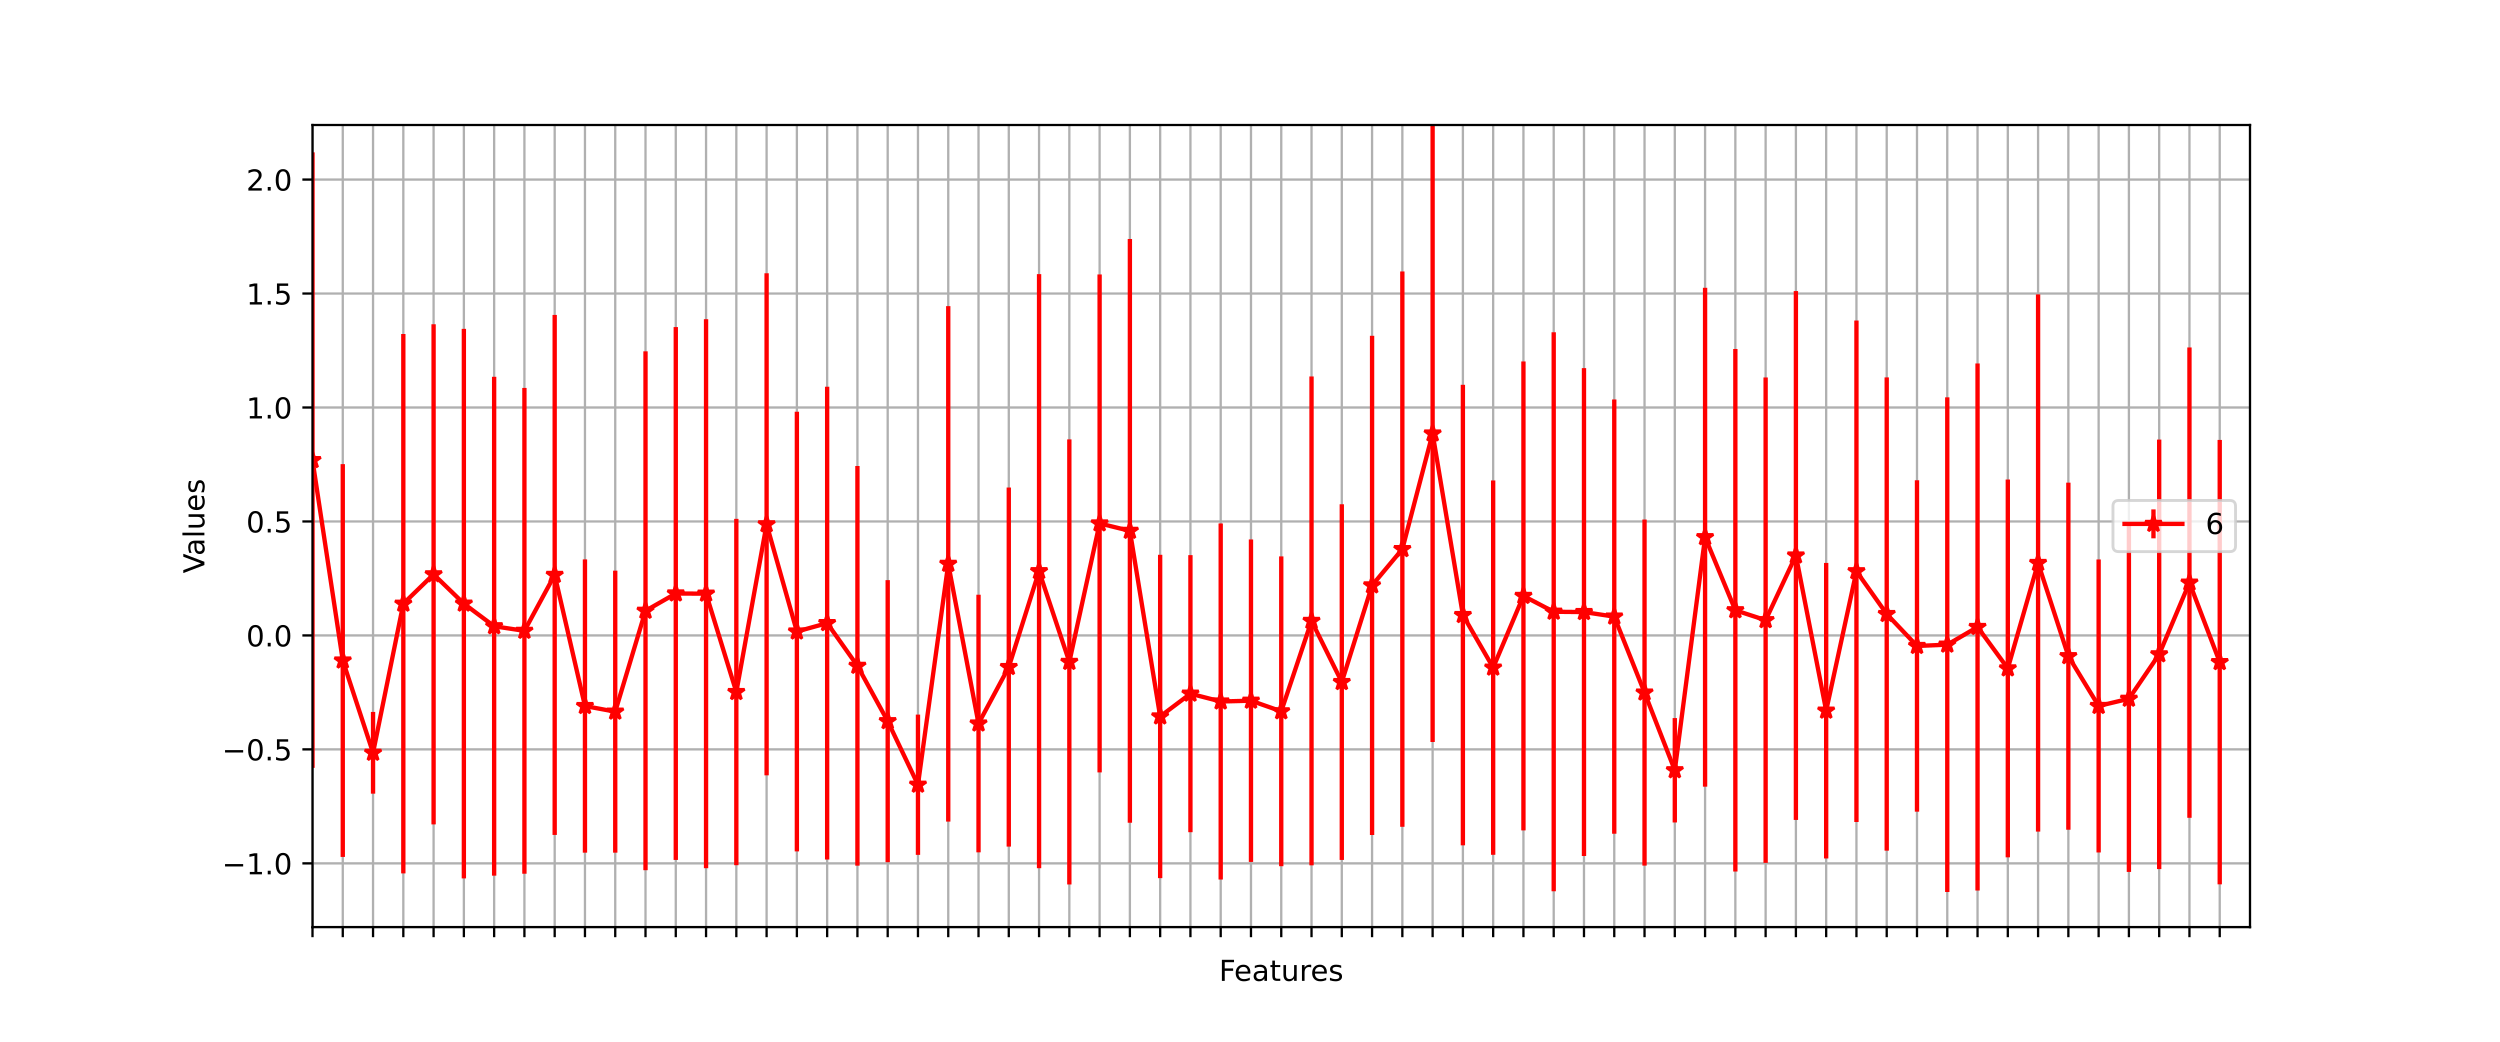 <?xml version="1.0" encoding="utf-8" standalone="no"?>
<!DOCTYPE svg PUBLIC "-//W3C//DTD SVG 1.1//EN"
  "http://www.w3.org/Graphics/SVG/1.1/DTD/svg11.dtd">
<!-- Created with matplotlib (https://matplotlib.org/) -->
<svg height="360pt" version="1.1" viewBox="0 0 864 360" width="864pt" xmlns="http://www.w3.org/2000/svg" xmlns:xlink="http://www.w3.org/1999/xlink">
 <defs>
  <style type="text/css">*{stroke-linecap:butt;stroke-linejoin:round;}</style>
 </defs>
 <g id="figure_1">
  <g id="patch_1">
   <path d="M 0 360 
L 864 360 
L 864 0 
L 0 0 
z
" style="fill:#ffffff;"/>
  </g>
  <g id="axes_1">
   <g id="patch_2">
    <path d="M 108 320.4 
L 777.6 320.4 
L 777.6 43.2 
L 108 43.2 
z
" style="fill:#ffffff;"/>
   </g>
   <g id="matplotlib.axis_1">
    <g id="xtick_1">
     <g id="line2d_1">
      <path clip-path="url(#pa0f3365598)" d="M 108 320.4 
L 108 43.2 
" style="fill:none;stroke:#b0b0b0;stroke-linecap:square;stroke-width:0.8;"/>
     </g>
     <g id="line2d_2">
      <defs>
       <path d="M 0 0 
L 0 3.5 
" id="m36167644b0" style="stroke:#000000;stroke-width:0.8;"/>
      </defs>
      <g>
       <use style="stroke:#000000;stroke-width:0.8;" x="108" xlink:href="#m36167644b0" y="320.4"/>
      </g>
     </g>
    </g>
    <g id="xtick_2">
     <g id="line2d_3">
      <path clip-path="url(#pa0f3365598)" d="M 118.463 320.4 
L 118.463 43.2 
" style="fill:none;stroke:#b0b0b0;stroke-linecap:square;stroke-width:0.8;"/>
     </g>
     <g id="line2d_4">
      <g>
       <use style="stroke:#000000;stroke-width:0.8;" x="118.463" xlink:href="#m36167644b0" y="320.4"/>
      </g>
     </g>
    </g>
    <g id="xtick_3">
     <g id="line2d_5">
      <path clip-path="url(#pa0f3365598)" d="M 128.925 320.4 
L 128.925 43.2 
" style="fill:none;stroke:#b0b0b0;stroke-linecap:square;stroke-width:0.8;"/>
     </g>
     <g id="line2d_6">
      <g>
       <use style="stroke:#000000;stroke-width:0.8;" x="128.925" xlink:href="#m36167644b0" y="320.4"/>
      </g>
     </g>
    </g>
    <g id="xtick_4">
     <g id="line2d_7">
      <path clip-path="url(#pa0f3365598)" d="M 139.387 320.4 
L 139.387 43.2 
" style="fill:none;stroke:#b0b0b0;stroke-linecap:square;stroke-width:0.8;"/>
     </g>
     <g id="line2d_8">
      <g>
       <use style="stroke:#000000;stroke-width:0.8;" x="139.387" xlink:href="#m36167644b0" y="320.4"/>
      </g>
     </g>
    </g>
    <g id="xtick_5">
     <g id="line2d_9">
      <path clip-path="url(#pa0f3365598)" d="M 149.85 320.4 
L 149.85 43.2 
" style="fill:none;stroke:#b0b0b0;stroke-linecap:square;stroke-width:0.8;"/>
     </g>
     <g id="line2d_10">
      <g>
       <use style="stroke:#000000;stroke-width:0.8;" x="149.85" xlink:href="#m36167644b0" y="320.4"/>
      </g>
     </g>
    </g>
    <g id="xtick_6">
     <g id="line2d_11">
      <path clip-path="url(#pa0f3365598)" d="M 160.312 320.4 
L 160.312 43.2 
" style="fill:none;stroke:#b0b0b0;stroke-linecap:square;stroke-width:0.8;"/>
     </g>
     <g id="line2d_12">
      <g>
       <use style="stroke:#000000;stroke-width:0.8;" x="160.312" xlink:href="#m36167644b0" y="320.4"/>
      </g>
     </g>
    </g>
    <g id="xtick_7">
     <g id="line2d_13">
      <path clip-path="url(#pa0f3365598)" d="M 170.775 320.4 
L 170.775 43.2 
" style="fill:none;stroke:#b0b0b0;stroke-linecap:square;stroke-width:0.8;"/>
     </g>
     <g id="line2d_14">
      <g>
       <use style="stroke:#000000;stroke-width:0.8;" x="170.775" xlink:href="#m36167644b0" y="320.4"/>
      </g>
     </g>
    </g>
    <g id="xtick_8">
     <g id="line2d_15">
      <path clip-path="url(#pa0f3365598)" d="M 181.238 320.4 
L 181.238 43.2 
" style="fill:none;stroke:#b0b0b0;stroke-linecap:square;stroke-width:0.8;"/>
     </g>
     <g id="line2d_16">
      <g>
       <use style="stroke:#000000;stroke-width:0.8;" x="181.238" xlink:href="#m36167644b0" y="320.4"/>
      </g>
     </g>
    </g>
    <g id="xtick_9">
     <g id="line2d_17">
      <path clip-path="url(#pa0f3365598)" d="M 191.7 320.4 
L 191.7 43.2 
" style="fill:none;stroke:#b0b0b0;stroke-linecap:square;stroke-width:0.8;"/>
     </g>
     <g id="line2d_18">
      <g>
       <use style="stroke:#000000;stroke-width:0.8;" x="191.7" xlink:href="#m36167644b0" y="320.4"/>
      </g>
     </g>
    </g>
    <g id="xtick_10">
     <g id="line2d_19">
      <path clip-path="url(#pa0f3365598)" d="M 202.162 320.4 
L 202.162 43.2 
" style="fill:none;stroke:#b0b0b0;stroke-linecap:square;stroke-width:0.8;"/>
     </g>
     <g id="line2d_20">
      <g>
       <use style="stroke:#000000;stroke-width:0.8;" x="202.162" xlink:href="#m36167644b0" y="320.4"/>
      </g>
     </g>
    </g>
    <g id="xtick_11">
     <g id="line2d_21">
      <path clip-path="url(#pa0f3365598)" d="M 212.625 320.4 
L 212.625 43.2 
" style="fill:none;stroke:#b0b0b0;stroke-linecap:square;stroke-width:0.8;"/>
     </g>
     <g id="line2d_22">
      <g>
       <use style="stroke:#000000;stroke-width:0.8;" x="212.625" xlink:href="#m36167644b0" y="320.4"/>
      </g>
     </g>
    </g>
    <g id="xtick_12">
     <g id="line2d_23">
      <path clip-path="url(#pa0f3365598)" d="M 223.088 320.4 
L 223.088 43.2 
" style="fill:none;stroke:#b0b0b0;stroke-linecap:square;stroke-width:0.8;"/>
     </g>
     <g id="line2d_24">
      <g>
       <use style="stroke:#000000;stroke-width:0.8;" x="223.088" xlink:href="#m36167644b0" y="320.4"/>
      </g>
     </g>
    </g>
    <g id="xtick_13">
     <g id="line2d_25">
      <path clip-path="url(#pa0f3365598)" d="M 233.55 320.4 
L 233.55 43.2 
" style="fill:none;stroke:#b0b0b0;stroke-linecap:square;stroke-width:0.8;"/>
     </g>
     <g id="line2d_26">
      <g>
       <use style="stroke:#000000;stroke-width:0.8;" x="233.55" xlink:href="#m36167644b0" y="320.4"/>
      </g>
     </g>
    </g>
    <g id="xtick_14">
     <g id="line2d_27">
      <path clip-path="url(#pa0f3365598)" d="M 244.012 320.4 
L 244.012 43.2 
" style="fill:none;stroke:#b0b0b0;stroke-linecap:square;stroke-width:0.8;"/>
     </g>
     <g id="line2d_28">
      <g>
       <use style="stroke:#000000;stroke-width:0.8;" x="244.012" xlink:href="#m36167644b0" y="320.4"/>
      </g>
     </g>
    </g>
    <g id="xtick_15">
     <g id="line2d_29">
      <path clip-path="url(#pa0f3365598)" d="M 254.475 320.4 
L 254.475 43.2 
" style="fill:none;stroke:#b0b0b0;stroke-linecap:square;stroke-width:0.8;"/>
     </g>
     <g id="line2d_30">
      <g>
       <use style="stroke:#000000;stroke-width:0.8;" x="254.475" xlink:href="#m36167644b0" y="320.4"/>
      </g>
     </g>
    </g>
    <g id="xtick_16">
     <g id="line2d_31">
      <path clip-path="url(#pa0f3365598)" d="M 264.938 320.4 
L 264.938 43.2 
" style="fill:none;stroke:#b0b0b0;stroke-linecap:square;stroke-width:0.8;"/>
     </g>
     <g id="line2d_32">
      <g>
       <use style="stroke:#000000;stroke-width:0.8;" x="264.938" xlink:href="#m36167644b0" y="320.4"/>
      </g>
     </g>
    </g>
    <g id="xtick_17">
     <g id="line2d_33">
      <path clip-path="url(#pa0f3365598)" d="M 275.4 320.4 
L 275.4 43.2 
" style="fill:none;stroke:#b0b0b0;stroke-linecap:square;stroke-width:0.8;"/>
     </g>
     <g id="line2d_34">
      <g>
       <use style="stroke:#000000;stroke-width:0.8;" x="275.4" xlink:href="#m36167644b0" y="320.4"/>
      </g>
     </g>
    </g>
    <g id="xtick_18">
     <g id="line2d_35">
      <path clip-path="url(#pa0f3365598)" d="M 285.863 320.4 
L 285.863 43.2 
" style="fill:none;stroke:#b0b0b0;stroke-linecap:square;stroke-width:0.8;"/>
     </g>
     <g id="line2d_36">
      <g>
       <use style="stroke:#000000;stroke-width:0.8;" x="285.863" xlink:href="#m36167644b0" y="320.4"/>
      </g>
     </g>
    </g>
    <g id="xtick_19">
     <g id="line2d_37">
      <path clip-path="url(#pa0f3365598)" d="M 296.325 320.4 
L 296.325 43.2 
" style="fill:none;stroke:#b0b0b0;stroke-linecap:square;stroke-width:0.8;"/>
     </g>
     <g id="line2d_38">
      <g>
       <use style="stroke:#000000;stroke-width:0.8;" x="296.325" xlink:href="#m36167644b0" y="320.4"/>
      </g>
     </g>
    </g>
    <g id="xtick_20">
     <g id="line2d_39">
      <path clip-path="url(#pa0f3365598)" d="M 306.788 320.4 
L 306.788 43.2 
" style="fill:none;stroke:#b0b0b0;stroke-linecap:square;stroke-width:0.8;"/>
     </g>
     <g id="line2d_40">
      <g>
       <use style="stroke:#000000;stroke-width:0.8;" x="306.788" xlink:href="#m36167644b0" y="320.4"/>
      </g>
     </g>
    </g>
    <g id="xtick_21">
     <g id="line2d_41">
      <path clip-path="url(#pa0f3365598)" d="M 317.25 320.4 
L 317.25 43.2 
" style="fill:none;stroke:#b0b0b0;stroke-linecap:square;stroke-width:0.8;"/>
     </g>
     <g id="line2d_42">
      <g>
       <use style="stroke:#000000;stroke-width:0.8;" x="317.25" xlink:href="#m36167644b0" y="320.4"/>
      </g>
     </g>
    </g>
    <g id="xtick_22">
     <g id="line2d_43">
      <path clip-path="url(#pa0f3365598)" d="M 327.712 320.4 
L 327.712 43.2 
" style="fill:none;stroke:#b0b0b0;stroke-linecap:square;stroke-width:0.8;"/>
     </g>
     <g id="line2d_44">
      <g>
       <use style="stroke:#000000;stroke-width:0.8;" x="327.712" xlink:href="#m36167644b0" y="320.4"/>
      </g>
     </g>
    </g>
    <g id="xtick_23">
     <g id="line2d_45">
      <path clip-path="url(#pa0f3365598)" d="M 338.175 320.4 
L 338.175 43.2 
" style="fill:none;stroke:#b0b0b0;stroke-linecap:square;stroke-width:0.8;"/>
     </g>
     <g id="line2d_46">
      <g>
       <use style="stroke:#000000;stroke-width:0.8;" x="338.175" xlink:href="#m36167644b0" y="320.4"/>
      </g>
     </g>
    </g>
    <g id="xtick_24">
     <g id="line2d_47">
      <path clip-path="url(#pa0f3365598)" d="M 348.637 320.4 
L 348.637 43.2 
" style="fill:none;stroke:#b0b0b0;stroke-linecap:square;stroke-width:0.8;"/>
     </g>
     <g id="line2d_48">
      <g>
       <use style="stroke:#000000;stroke-width:0.8;" x="348.637" xlink:href="#m36167644b0" y="320.4"/>
      </g>
     </g>
    </g>
    <g id="xtick_25">
     <g id="line2d_49">
      <path clip-path="url(#pa0f3365598)" d="M 359.1 320.4 
L 359.1 43.2 
" style="fill:none;stroke:#b0b0b0;stroke-linecap:square;stroke-width:0.8;"/>
     </g>
     <g id="line2d_50">
      <g>
       <use style="stroke:#000000;stroke-width:0.8;" x="359.1" xlink:href="#m36167644b0" y="320.4"/>
      </g>
     </g>
    </g>
    <g id="xtick_26">
     <g id="line2d_51">
      <path clip-path="url(#pa0f3365598)" d="M 369.562 320.4 
L 369.562 43.2 
" style="fill:none;stroke:#b0b0b0;stroke-linecap:square;stroke-width:0.8;"/>
     </g>
     <g id="line2d_52">
      <g>
       <use style="stroke:#000000;stroke-width:0.8;" x="369.562" xlink:href="#m36167644b0" y="320.4"/>
      </g>
     </g>
    </g>
    <g id="xtick_27">
     <g id="line2d_53">
      <path clip-path="url(#pa0f3365598)" d="M 380.025 320.4 
L 380.025 43.2 
" style="fill:none;stroke:#b0b0b0;stroke-linecap:square;stroke-width:0.8;"/>
     </g>
     <g id="line2d_54">
      <g>
       <use style="stroke:#000000;stroke-width:0.8;" x="380.025" xlink:href="#m36167644b0" y="320.4"/>
      </g>
     </g>
    </g>
    <g id="xtick_28">
     <g id="line2d_55">
      <path clip-path="url(#pa0f3365598)" d="M 390.488 320.4 
L 390.488 43.2 
" style="fill:none;stroke:#b0b0b0;stroke-linecap:square;stroke-width:0.8;"/>
     </g>
     <g id="line2d_56">
      <g>
       <use style="stroke:#000000;stroke-width:0.8;" x="390.488" xlink:href="#m36167644b0" y="320.4"/>
      </g>
     </g>
    </g>
    <g id="xtick_29">
     <g id="line2d_57">
      <path clip-path="url(#pa0f3365598)" d="M 400.95 320.4 
L 400.95 43.2 
" style="fill:none;stroke:#b0b0b0;stroke-linecap:square;stroke-width:0.8;"/>
     </g>
     <g id="line2d_58">
      <g>
       <use style="stroke:#000000;stroke-width:0.8;" x="400.95" xlink:href="#m36167644b0" y="320.4"/>
      </g>
     </g>
    </g>
    <g id="xtick_30">
     <g id="line2d_59">
      <path clip-path="url(#pa0f3365598)" d="M 411.413 320.4 
L 411.413 43.2 
" style="fill:none;stroke:#b0b0b0;stroke-linecap:square;stroke-width:0.8;"/>
     </g>
     <g id="line2d_60">
      <g>
       <use style="stroke:#000000;stroke-width:0.8;" x="411.413" xlink:href="#m36167644b0" y="320.4"/>
      </g>
     </g>
    </g>
    <g id="xtick_31">
     <g id="line2d_61">
      <path clip-path="url(#pa0f3365598)" d="M 421.875 320.4 
L 421.875 43.2 
" style="fill:none;stroke:#b0b0b0;stroke-linecap:square;stroke-width:0.8;"/>
     </g>
     <g id="line2d_62">
      <g>
       <use style="stroke:#000000;stroke-width:0.8;" x="421.875" xlink:href="#m36167644b0" y="320.4"/>
      </g>
     </g>
    </g>
    <g id="xtick_32">
     <g id="line2d_63">
      <path clip-path="url(#pa0f3365598)" d="M 432.337 320.4 
L 432.337 43.2 
" style="fill:none;stroke:#b0b0b0;stroke-linecap:square;stroke-width:0.8;"/>
     </g>
     <g id="line2d_64">
      <g>
       <use style="stroke:#000000;stroke-width:0.8;" x="432.337" xlink:href="#m36167644b0" y="320.4"/>
      </g>
     </g>
    </g>
    <g id="xtick_33">
     <g id="line2d_65">
      <path clip-path="url(#pa0f3365598)" d="M 442.8 320.4 
L 442.8 43.2 
" style="fill:none;stroke:#b0b0b0;stroke-linecap:square;stroke-width:0.8;"/>
     </g>
     <g id="line2d_66">
      <g>
       <use style="stroke:#000000;stroke-width:0.8;" x="442.8" xlink:href="#m36167644b0" y="320.4"/>
      </g>
     </g>
    </g>
    <g id="xtick_34">
     <g id="line2d_67">
      <path clip-path="url(#pa0f3365598)" d="M 453.262 320.4 
L 453.262 43.2 
" style="fill:none;stroke:#b0b0b0;stroke-linecap:square;stroke-width:0.8;"/>
     </g>
     <g id="line2d_68">
      <g>
       <use style="stroke:#000000;stroke-width:0.8;" x="453.262" xlink:href="#m36167644b0" y="320.4"/>
      </g>
     </g>
    </g>
    <g id="xtick_35">
     <g id="line2d_69">
      <path clip-path="url(#pa0f3365598)" d="M 463.725 320.4 
L 463.725 43.2 
" style="fill:none;stroke:#b0b0b0;stroke-linecap:square;stroke-width:0.8;"/>
     </g>
     <g id="line2d_70">
      <g>
       <use style="stroke:#000000;stroke-width:0.8;" x="463.725" xlink:href="#m36167644b0" y="320.4"/>
      </g>
     </g>
    </g>
    <g id="xtick_36">
     <g id="line2d_71">
      <path clip-path="url(#pa0f3365598)" d="M 474.188 320.4 
L 474.188 43.2 
" style="fill:none;stroke:#b0b0b0;stroke-linecap:square;stroke-width:0.8;"/>
     </g>
     <g id="line2d_72">
      <g>
       <use style="stroke:#000000;stroke-width:0.8;" x="474.188" xlink:href="#m36167644b0" y="320.4"/>
      </g>
     </g>
    </g>
    <g id="xtick_37">
     <g id="line2d_73">
      <path clip-path="url(#pa0f3365598)" d="M 484.65 320.4 
L 484.65 43.2 
" style="fill:none;stroke:#b0b0b0;stroke-linecap:square;stroke-width:0.8;"/>
     </g>
     <g id="line2d_74">
      <g>
       <use style="stroke:#000000;stroke-width:0.8;" x="484.65" xlink:href="#m36167644b0" y="320.4"/>
      </g>
     </g>
    </g>
    <g id="xtick_38">
     <g id="line2d_75">
      <path clip-path="url(#pa0f3365598)" d="M 495.113 320.4 
L 495.113 43.2 
" style="fill:none;stroke:#b0b0b0;stroke-linecap:square;stroke-width:0.8;"/>
     </g>
     <g id="line2d_76">
      <g>
       <use style="stroke:#000000;stroke-width:0.8;" x="495.113" xlink:href="#m36167644b0" y="320.4"/>
      </g>
     </g>
    </g>
    <g id="xtick_39">
     <g id="line2d_77">
      <path clip-path="url(#pa0f3365598)" d="M 505.575 320.4 
L 505.575 43.2 
" style="fill:none;stroke:#b0b0b0;stroke-linecap:square;stroke-width:0.8;"/>
     </g>
     <g id="line2d_78">
      <g>
       <use style="stroke:#000000;stroke-width:0.8;" x="505.575" xlink:href="#m36167644b0" y="320.4"/>
      </g>
     </g>
    </g>
    <g id="xtick_40">
     <g id="line2d_79">
      <path clip-path="url(#pa0f3365598)" d="M 516.038 320.4 
L 516.038 43.2 
" style="fill:none;stroke:#b0b0b0;stroke-linecap:square;stroke-width:0.8;"/>
     </g>
     <g id="line2d_80">
      <g>
       <use style="stroke:#000000;stroke-width:0.8;" x="516.038" xlink:href="#m36167644b0" y="320.4"/>
      </g>
     </g>
    </g>
    <g id="xtick_41">
     <g id="line2d_81">
      <path clip-path="url(#pa0f3365598)" d="M 526.5 320.4 
L 526.5 43.2 
" style="fill:none;stroke:#b0b0b0;stroke-linecap:square;stroke-width:0.8;"/>
     </g>
     <g id="line2d_82">
      <g>
       <use style="stroke:#000000;stroke-width:0.8;" x="526.5" xlink:href="#m36167644b0" y="320.4"/>
      </g>
     </g>
    </g>
    <g id="xtick_42">
     <g id="line2d_83">
      <path clip-path="url(#pa0f3365598)" d="M 536.962 320.4 
L 536.962 43.2 
" style="fill:none;stroke:#b0b0b0;stroke-linecap:square;stroke-width:0.8;"/>
     </g>
     <g id="line2d_84">
      <g>
       <use style="stroke:#000000;stroke-width:0.8;" x="536.962" xlink:href="#m36167644b0" y="320.4"/>
      </g>
     </g>
    </g>
    <g id="xtick_43">
     <g id="line2d_85">
      <path clip-path="url(#pa0f3365598)" d="M 547.425 320.4 
L 547.425 43.2 
" style="fill:none;stroke:#b0b0b0;stroke-linecap:square;stroke-width:0.8;"/>
     </g>
     <g id="line2d_86">
      <g>
       <use style="stroke:#000000;stroke-width:0.8;" x="547.425" xlink:href="#m36167644b0" y="320.4"/>
      </g>
     </g>
    </g>
    <g id="xtick_44">
     <g id="line2d_87">
      <path clip-path="url(#pa0f3365598)" d="M 557.888 320.4 
L 557.888 43.2 
" style="fill:none;stroke:#b0b0b0;stroke-linecap:square;stroke-width:0.8;"/>
     </g>
     <g id="line2d_88">
      <g>
       <use style="stroke:#000000;stroke-width:0.8;" x="557.888" xlink:href="#m36167644b0" y="320.4"/>
      </g>
     </g>
    </g>
    <g id="xtick_45">
     <g id="line2d_89">
      <path clip-path="url(#pa0f3365598)" d="M 568.35 320.4 
L 568.35 43.2 
" style="fill:none;stroke:#b0b0b0;stroke-linecap:square;stroke-width:0.8;"/>
     </g>
     <g id="line2d_90">
      <g>
       <use style="stroke:#000000;stroke-width:0.8;" x="568.35" xlink:href="#m36167644b0" y="320.4"/>
      </g>
     </g>
    </g>
    <g id="xtick_46">
     <g id="line2d_91">
      <path clip-path="url(#pa0f3365598)" d="M 578.812 320.4 
L 578.812 43.2 
" style="fill:none;stroke:#b0b0b0;stroke-linecap:square;stroke-width:0.8;"/>
     </g>
     <g id="line2d_92">
      <g>
       <use style="stroke:#000000;stroke-width:0.8;" x="578.812" xlink:href="#m36167644b0" y="320.4"/>
      </g>
     </g>
    </g>
    <g id="xtick_47">
     <g id="line2d_93">
      <path clip-path="url(#pa0f3365598)" d="M 589.275 320.4 
L 589.275 43.2 
" style="fill:none;stroke:#b0b0b0;stroke-linecap:square;stroke-width:0.8;"/>
     </g>
     <g id="line2d_94">
      <g>
       <use style="stroke:#000000;stroke-width:0.8;" x="589.275" xlink:href="#m36167644b0" y="320.4"/>
      </g>
     </g>
    </g>
    <g id="xtick_48">
     <g id="line2d_95">
      <path clip-path="url(#pa0f3365598)" d="M 599.737 320.4 
L 599.737 43.2 
" style="fill:none;stroke:#b0b0b0;stroke-linecap:square;stroke-width:0.8;"/>
     </g>
     <g id="line2d_96">
      <g>
       <use style="stroke:#000000;stroke-width:0.8;" x="599.737" xlink:href="#m36167644b0" y="320.4"/>
      </g>
     </g>
    </g>
    <g id="xtick_49">
     <g id="line2d_97">
      <path clip-path="url(#pa0f3365598)" d="M 610.2 320.4 
L 610.2 43.2 
" style="fill:none;stroke:#b0b0b0;stroke-linecap:square;stroke-width:0.8;"/>
     </g>
     <g id="line2d_98">
      <g>
       <use style="stroke:#000000;stroke-width:0.8;" x="610.2" xlink:href="#m36167644b0" y="320.4"/>
      </g>
     </g>
    </g>
    <g id="xtick_50">
     <g id="line2d_99">
      <path clip-path="url(#pa0f3365598)" d="M 620.663 320.4 
L 620.663 43.2 
" style="fill:none;stroke:#b0b0b0;stroke-linecap:square;stroke-width:0.8;"/>
     </g>
     <g id="line2d_100">
      <g>
       <use style="stroke:#000000;stroke-width:0.8;" x="620.663" xlink:href="#m36167644b0" y="320.4"/>
      </g>
     </g>
    </g>
    <g id="xtick_51">
     <g id="line2d_101">
      <path clip-path="url(#pa0f3365598)" d="M 631.125 320.4 
L 631.125 43.2 
" style="fill:none;stroke:#b0b0b0;stroke-linecap:square;stroke-width:0.8;"/>
     </g>
     <g id="line2d_102">
      <g>
       <use style="stroke:#000000;stroke-width:0.8;" x="631.125" xlink:href="#m36167644b0" y="320.4"/>
      </g>
     </g>
    </g>
    <g id="xtick_52">
     <g id="line2d_103">
      <path clip-path="url(#pa0f3365598)" d="M 641.587 320.4 
L 641.587 43.2 
" style="fill:none;stroke:#b0b0b0;stroke-linecap:square;stroke-width:0.8;"/>
     </g>
     <g id="line2d_104">
      <g>
       <use style="stroke:#000000;stroke-width:0.8;" x="641.587" xlink:href="#m36167644b0" y="320.4"/>
      </g>
     </g>
    </g>
    <g id="xtick_53">
     <g id="line2d_105">
      <path clip-path="url(#pa0f3365598)" d="M 652.05 320.4 
L 652.05 43.2 
" style="fill:none;stroke:#b0b0b0;stroke-linecap:square;stroke-width:0.8;"/>
     </g>
     <g id="line2d_106">
      <g>
       <use style="stroke:#000000;stroke-width:0.8;" x="652.05" xlink:href="#m36167644b0" y="320.4"/>
      </g>
     </g>
    </g>
    <g id="xtick_54">
     <g id="line2d_107">
      <path clip-path="url(#pa0f3365598)" d="M 662.513 320.4 
L 662.513 43.2 
" style="fill:none;stroke:#b0b0b0;stroke-linecap:square;stroke-width:0.8;"/>
     </g>
     <g id="line2d_108">
      <g>
       <use style="stroke:#000000;stroke-width:0.8;" x="662.513" xlink:href="#m36167644b0" y="320.4"/>
      </g>
     </g>
    </g>
    <g id="xtick_55">
     <g id="line2d_109">
      <path clip-path="url(#pa0f3365598)" d="M 672.975 320.4 
L 672.975 43.2 
" style="fill:none;stroke:#b0b0b0;stroke-linecap:square;stroke-width:0.8;"/>
     </g>
     <g id="line2d_110">
      <g>
       <use style="stroke:#000000;stroke-width:0.8;" x="672.975" xlink:href="#m36167644b0" y="320.4"/>
      </g>
     </g>
    </g>
    <g id="xtick_56">
     <g id="line2d_111">
      <path clip-path="url(#pa0f3365598)" d="M 683.438 320.4 
L 683.438 43.2 
" style="fill:none;stroke:#b0b0b0;stroke-linecap:square;stroke-width:0.8;"/>
     </g>
     <g id="line2d_112">
      <g>
       <use style="stroke:#000000;stroke-width:0.8;" x="683.438" xlink:href="#m36167644b0" y="320.4"/>
      </g>
     </g>
    </g>
    <g id="xtick_57">
     <g id="line2d_113">
      <path clip-path="url(#pa0f3365598)" d="M 693.9 320.4 
L 693.9 43.2 
" style="fill:none;stroke:#b0b0b0;stroke-linecap:square;stroke-width:0.8;"/>
     </g>
     <g id="line2d_114">
      <g>
       <use style="stroke:#000000;stroke-width:0.8;" x="693.9" xlink:href="#m36167644b0" y="320.4"/>
      </g>
     </g>
    </g>
    <g id="xtick_58">
     <g id="line2d_115">
      <path clip-path="url(#pa0f3365598)" d="M 704.362 320.4 
L 704.362 43.2 
" style="fill:none;stroke:#b0b0b0;stroke-linecap:square;stroke-width:0.8;"/>
     </g>
     <g id="line2d_116">
      <g>
       <use style="stroke:#000000;stroke-width:0.8;" x="704.362" xlink:href="#m36167644b0" y="320.4"/>
      </g>
     </g>
    </g>
    <g id="xtick_59">
     <g id="line2d_117">
      <path clip-path="url(#pa0f3365598)" d="M 714.825 320.4 
L 714.825 43.2 
" style="fill:none;stroke:#b0b0b0;stroke-linecap:square;stroke-width:0.8;"/>
     </g>
     <g id="line2d_118">
      <g>
       <use style="stroke:#000000;stroke-width:0.8;" x="714.825" xlink:href="#m36167644b0" y="320.4"/>
      </g>
     </g>
    </g>
    <g id="xtick_60">
     <g id="line2d_119">
      <path clip-path="url(#pa0f3365598)" d="M 725.288 320.4 
L 725.288 43.2 
" style="fill:none;stroke:#b0b0b0;stroke-linecap:square;stroke-width:0.8;"/>
     </g>
     <g id="line2d_120">
      <g>
       <use style="stroke:#000000;stroke-width:0.8;" x="725.288" xlink:href="#m36167644b0" y="320.4"/>
      </g>
     </g>
    </g>
    <g id="xtick_61">
     <g id="line2d_121">
      <path clip-path="url(#pa0f3365598)" d="M 735.75 320.4 
L 735.75 43.2 
" style="fill:none;stroke:#b0b0b0;stroke-linecap:square;stroke-width:0.8;"/>
     </g>
     <g id="line2d_122">
      <g>
       <use style="stroke:#000000;stroke-width:0.8;" x="735.75" xlink:href="#m36167644b0" y="320.4"/>
      </g>
     </g>
    </g>
    <g id="xtick_62">
     <g id="line2d_123">
      <path clip-path="url(#pa0f3365598)" d="M 746.212 320.4 
L 746.212 43.2 
" style="fill:none;stroke:#b0b0b0;stroke-linecap:square;stroke-width:0.8;"/>
     </g>
     <g id="line2d_124">
      <g>
       <use style="stroke:#000000;stroke-width:0.8;" x="746.212" xlink:href="#m36167644b0" y="320.4"/>
      </g>
     </g>
    </g>
    <g id="xtick_63">
     <g id="line2d_125">
      <path clip-path="url(#pa0f3365598)" d="M 756.675 320.4 
L 756.675 43.2 
" style="fill:none;stroke:#b0b0b0;stroke-linecap:square;stroke-width:0.8;"/>
     </g>
     <g id="line2d_126">
      <g>
       <use style="stroke:#000000;stroke-width:0.8;" x="756.675" xlink:href="#m36167644b0" y="320.4"/>
      </g>
     </g>
    </g>
    <g id="xtick_64">
     <g id="line2d_127">
      <path clip-path="url(#pa0f3365598)" d="M 767.138 320.4 
L 767.138 43.2 
" style="fill:none;stroke:#b0b0b0;stroke-linecap:square;stroke-width:0.8;"/>
     </g>
     <g id="line2d_128">
      <g>
       <use style="stroke:#000000;stroke-width:0.8;" x="767.138" xlink:href="#m36167644b0" y="320.4"/>
      </g>
     </g>
    </g>
    <g id="text_1">
     <!-- Features -->
     <g transform="translate(421.305 338.998)scale(0.1 -0.1)">
      <defs>
       <path d="M 9.812 72.906 
L 51.703 72.906 
L 51.703 64.594 
L 19.672 64.594 
L 19.672 43.109 
L 48.578 43.109 
L 48.578 34.812 
L 19.672 34.812 
L 19.672 0 
L 9.812 0 
z
" id="DejaVuSans-70"/>
       <path d="M 56.203 29.594 
L 56.203 25.203 
L 14.891 25.203 
Q 15.484 15.922 20.484 11.062 
Q 25.484 6.203 34.422 6.203 
Q 39.594 6.203 44.453 7.469 
Q 49.312 8.734 54.109 11.281 
L 54.109 2.781 
Q 49.266 0.734 44.188 -0.344 
Q 39.109 -1.422 33.891 -1.422 
Q 20.797 -1.422 13.156 6.188 
Q 5.516 13.812 5.516 26.812 
Q 5.516 40.234 12.766 48.109 
Q 20.016 56 32.328 56 
Q 43.359 56 49.781 48.891 
Q 56.203 41.797 56.203 29.594 
z
M 47.219 32.234 
Q 47.125 39.594 43.094 43.984 
Q 39.062 48.391 32.422 48.391 
Q 24.906 48.391 20.391 44.141 
Q 15.875 39.891 15.188 32.172 
z
" id="DejaVuSans-101"/>
       <path d="M 34.281 27.484 
Q 23.391 27.484 19.188 25 
Q 14.984 22.516 14.984 16.5 
Q 14.984 11.719 18.141 8.906 
Q 21.297 6.109 26.703 6.109 
Q 34.188 6.109 38.703 11.406 
Q 43.219 16.703 43.219 25.484 
L 43.219 27.484 
z
M 52.203 31.203 
L 52.203 0 
L 43.219 0 
L 43.219 8.297 
Q 40.141 3.328 35.547 0.953 
Q 30.953 -1.422 24.312 -1.422 
Q 15.922 -1.422 10.953 3.297 
Q 6 8.016 6 15.922 
Q 6 25.141 12.172 29.828 
Q 18.359 34.516 30.609 34.516 
L 43.219 34.516 
L 43.219 35.406 
Q 43.219 41.609 39.141 45 
Q 35.062 48.391 27.688 48.391 
Q 23 48.391 18.547 47.266 
Q 14.109 46.141 10.016 43.891 
L 10.016 52.203 
Q 14.938 54.109 19.578 55.047 
Q 24.219 56 28.609 56 
Q 40.484 56 46.344 49.844 
Q 52.203 43.703 52.203 31.203 
z
" id="DejaVuSans-97"/>
       <path d="M 18.312 70.219 
L 18.312 54.688 
L 36.812 54.688 
L 36.812 47.703 
L 18.312 47.703 
L 18.312 18.016 
Q 18.312 11.328 20.141 9.422 
Q 21.969 7.516 27.594 7.516 
L 36.812 7.516 
L 36.812 0 
L 27.594 0 
Q 17.188 0 13.234 3.875 
Q 9.281 7.766 9.281 18.016 
L 9.281 47.703 
L 2.688 47.703 
L 2.688 54.688 
L 9.281 54.688 
L 9.281 70.219 
z
" id="DejaVuSans-116"/>
       <path d="M 8.5 21.578 
L 8.5 54.688 
L 17.484 54.688 
L 17.484 21.922 
Q 17.484 14.156 20.5 10.266 
Q 23.531 6.391 29.594 6.391 
Q 36.859 6.391 41.078 11.031 
Q 45.312 15.672 45.312 23.688 
L 45.312 54.688 
L 54.297 54.688 
L 54.297 0 
L 45.312 0 
L 45.312 8.406 
Q 42.047 3.422 37.719 1 
Q 33.406 -1.422 27.688 -1.422 
Q 18.266 -1.422 13.375 4.438 
Q 8.5 10.297 8.5 21.578 
z
M 31.109 56 
z
" id="DejaVuSans-117"/>
       <path d="M 41.109 46.297 
Q 39.594 47.172 37.812 47.578 
Q 36.031 48 33.891 48 
Q 26.266 48 22.188 43.047 
Q 18.109 38.094 18.109 28.812 
L 18.109 0 
L 9.078 0 
L 9.078 54.688 
L 18.109 54.688 
L 18.109 46.188 
Q 20.953 51.172 25.484 53.578 
Q 30.031 56 36.531 56 
Q 37.453 56 38.578 55.875 
Q 39.703 55.766 41.062 55.516 
z
" id="DejaVuSans-114"/>
       <path d="M 44.281 53.078 
L 44.281 44.578 
Q 40.484 46.531 36.375 47.5 
Q 32.281 48.484 27.875 48.484 
Q 21.188 48.484 17.844 46.438 
Q 14.5 44.391 14.5 40.281 
Q 14.5 37.156 16.891 35.375 
Q 19.281 33.594 26.516 31.984 
L 29.594 31.297 
Q 39.156 29.25 43.188 25.516 
Q 47.219 21.781 47.219 15.094 
Q 47.219 7.469 41.188 3.016 
Q 35.156 -1.422 24.609 -1.422 
Q 20.219 -1.422 15.453 -0.562 
Q 10.688 0.297 5.422 2 
L 5.422 11.281 
Q 10.406 8.688 15.234 7.391 
Q 20.062 6.109 24.812 6.109 
Q 31.156 6.109 34.562 8.281 
Q 37.984 10.453 37.984 14.406 
Q 37.984 18.062 35.516 20.016 
Q 33.062 21.969 24.703 23.781 
L 21.578 24.516 
Q 13.234 26.266 9.516 29.906 
Q 5.812 33.547 5.812 39.891 
Q 5.812 47.609 11.281 51.797 
Q 16.75 56 26.812 56 
Q 31.781 56 36.172 55.266 
Q 40.578 54.547 44.281 53.078 
z
" id="DejaVuSans-115"/>
      </defs>
      <use xlink:href="#DejaVuSans-70"/>
      <use x="52.02" xlink:href="#DejaVuSans-101"/>
      <use x="113.543" xlink:href="#DejaVuSans-97"/>
      <use x="174.822" xlink:href="#DejaVuSans-116"/>
      <use x="214.031" xlink:href="#DejaVuSans-117"/>
      <use x="277.41" xlink:href="#DejaVuSans-114"/>
      <use x="316.273" xlink:href="#DejaVuSans-101"/>
      <use x="377.797" xlink:href="#DejaVuSans-115"/>
     </g>
    </g>
   </g>
   <g id="matplotlib.axis_2">
    <g id="ytick_1">
     <g id="line2d_129">
      <path clip-path="url(#pa0f3365598)" d="M 108 298.372 
L 777.6 298.372 
" style="fill:none;stroke:#b0b0b0;stroke-linecap:square;stroke-width:0.8;"/>
     </g>
     <g id="line2d_130">
      <defs>
       <path d="M 0 0 
L -3.5 0 
" id="mc4f56fa6b3" style="stroke:#000000;stroke-width:0.8;"/>
      </defs>
      <g>
       <use style="stroke:#000000;stroke-width:0.8;" x="108" xlink:href="#mc4f56fa6b3" y="298.372"/>
      </g>
     </g>
     <g id="text_2">
      <!-- −1.0 -->
      <g transform="translate(76.717 302.171)scale(0.1 -0.1)">
       <defs>
        <path d="M 10.594 35.5 
L 73.188 35.5 
L 73.188 27.203 
L 10.594 27.203 
z
" id="DejaVuSans-8722"/>
        <path d="M 12.406 8.297 
L 28.516 8.297 
L 28.516 63.922 
L 10.984 60.406 
L 10.984 69.391 
L 28.422 72.906 
L 38.281 72.906 
L 38.281 8.297 
L 54.391 8.297 
L 54.391 0 
L 12.406 0 
z
" id="DejaVuSans-49"/>
        <path d="M 10.688 12.406 
L 21 12.406 
L 21 0 
L 10.688 0 
z
" id="DejaVuSans-46"/>
        <path d="M 31.781 66.406 
Q 24.172 66.406 20.328 58.906 
Q 16.5 51.422 16.5 36.375 
Q 16.5 21.391 20.328 13.891 
Q 24.172 6.391 31.781 6.391 
Q 39.453 6.391 43.281 13.891 
Q 47.125 21.391 47.125 36.375 
Q 47.125 51.422 43.281 58.906 
Q 39.453 66.406 31.781 66.406 
z
M 31.781 74.219 
Q 44.047 74.219 50.516 64.516 
Q 56.984 54.828 56.984 36.375 
Q 56.984 17.969 50.516 8.266 
Q 44.047 -1.422 31.781 -1.422 
Q 19.531 -1.422 13.062 8.266 
Q 6.594 17.969 6.594 36.375 
Q 6.594 54.828 13.062 64.516 
Q 19.531 74.219 31.781 74.219 
z
" id="DejaVuSans-48"/>
       </defs>
       <use xlink:href="#DejaVuSans-8722"/>
       <use x="83.789" xlink:href="#DejaVuSans-49"/>
       <use x="147.412" xlink:href="#DejaVuSans-46"/>
       <use x="179.199" xlink:href="#DejaVuSans-48"/>
      </g>
     </g>
    </g>
    <g id="ytick_2">
     <g id="line2d_131">
      <path clip-path="url(#pa0f3365598)" d="M 108 258.987 
L 777.6 258.987 
" style="fill:none;stroke:#b0b0b0;stroke-linecap:square;stroke-width:0.8;"/>
     </g>
     <g id="line2d_132">
      <g>
       <use style="stroke:#000000;stroke-width:0.8;" x="108" xlink:href="#mc4f56fa6b3" y="258.987"/>
      </g>
     </g>
     <g id="text_3">
      <!-- −0.5 -->
      <g transform="translate(76.717 262.786)scale(0.1 -0.1)">
       <defs>
        <path d="M 10.797 72.906 
L 49.516 72.906 
L 49.516 64.594 
L 19.828 64.594 
L 19.828 46.734 
Q 21.969 47.469 24.109 47.828 
Q 26.266 48.188 28.422 48.188 
Q 40.625 48.188 47.75 41.5 
Q 54.891 34.812 54.891 23.391 
Q 54.891 11.625 47.562 5.094 
Q 40.234 -1.422 26.906 -1.422 
Q 22.312 -1.422 17.547 -0.641 
Q 12.797 0.141 7.719 1.703 
L 7.719 11.625 
Q 12.109 9.234 16.797 8.062 
Q 21.484 6.891 26.703 6.891 
Q 35.156 6.891 40.078 11.328 
Q 45.016 15.766 45.016 23.391 
Q 45.016 31 40.078 35.438 
Q 35.156 39.891 26.703 39.891 
Q 22.75 39.891 18.812 39.016 
Q 14.891 38.141 10.797 36.281 
z
" id="DejaVuSans-53"/>
       </defs>
       <use xlink:href="#DejaVuSans-8722"/>
       <use x="83.789" xlink:href="#DejaVuSans-48"/>
       <use x="147.412" xlink:href="#DejaVuSans-46"/>
       <use x="179.199" xlink:href="#DejaVuSans-53"/>
      </g>
     </g>
    </g>
    <g id="ytick_3">
     <g id="line2d_133">
      <path clip-path="url(#pa0f3365598)" d="M 108 219.602 
L 777.6 219.602 
" style="fill:none;stroke:#b0b0b0;stroke-linecap:square;stroke-width:0.8;"/>
     </g>
     <g id="line2d_134">
      <g>
       <use style="stroke:#000000;stroke-width:0.8;" x="108" xlink:href="#mc4f56fa6b3" y="219.602"/>
      </g>
     </g>
     <g id="text_4">
      <!-- 0.0 -->
      <g transform="translate(85.097 223.401)scale(0.1 -0.1)">
       <use xlink:href="#DejaVuSans-48"/>
       <use x="63.623" xlink:href="#DejaVuSans-46"/>
       <use x="95.41" xlink:href="#DejaVuSans-48"/>
      </g>
     </g>
    </g>
    <g id="ytick_4">
     <g id="line2d_135">
      <path clip-path="url(#pa0f3365598)" d="M 108 180.217 
L 777.6 180.217 
" style="fill:none;stroke:#b0b0b0;stroke-linecap:square;stroke-width:0.8;"/>
     </g>
     <g id="line2d_136">
      <g>
       <use style="stroke:#000000;stroke-width:0.8;" x="108" xlink:href="#mc4f56fa6b3" y="180.217"/>
      </g>
     </g>
     <g id="text_5">
      <!-- 0.5 -->
      <g transform="translate(85.097 184.016)scale(0.1 -0.1)">
       <use xlink:href="#DejaVuSans-48"/>
       <use x="63.623" xlink:href="#DejaVuSans-46"/>
       <use x="95.41" xlink:href="#DejaVuSans-53"/>
      </g>
     </g>
    </g>
    <g id="ytick_5">
     <g id="line2d_137">
      <path clip-path="url(#pa0f3365598)" d="M 108 140.832 
L 777.6 140.832 
" style="fill:none;stroke:#b0b0b0;stroke-linecap:square;stroke-width:0.8;"/>
     </g>
     <g id="line2d_138">
      <g>
       <use style="stroke:#000000;stroke-width:0.8;" x="108" xlink:href="#mc4f56fa6b3" y="140.832"/>
      </g>
     </g>
     <g id="text_6">
      <!-- 1.0 -->
      <g transform="translate(85.097 144.632)scale(0.1 -0.1)">
       <use xlink:href="#DejaVuSans-49"/>
       <use x="63.623" xlink:href="#DejaVuSans-46"/>
       <use x="95.41" xlink:href="#DejaVuSans-48"/>
      </g>
     </g>
    </g>
    <g id="ytick_6">
     <g id="line2d_139">
      <path clip-path="url(#pa0f3365598)" d="M 108 101.448 
L 777.6 101.448 
" style="fill:none;stroke:#b0b0b0;stroke-linecap:square;stroke-width:0.8;"/>
     </g>
     <g id="line2d_140">
      <g>
       <use style="stroke:#000000;stroke-width:0.8;" x="108" xlink:href="#mc4f56fa6b3" y="101.448"/>
      </g>
     </g>
     <g id="text_7">
      <!-- 1.5 -->
      <g transform="translate(85.097 105.247)scale(0.1 -0.1)">
       <use xlink:href="#DejaVuSans-49"/>
       <use x="63.623" xlink:href="#DejaVuSans-46"/>
       <use x="95.41" xlink:href="#DejaVuSans-53"/>
      </g>
     </g>
    </g>
    <g id="ytick_7">
     <g id="line2d_141">
      <path clip-path="url(#pa0f3365598)" d="M 108 62.063 
L 777.6 62.063 
" style="fill:none;stroke:#b0b0b0;stroke-linecap:square;stroke-width:0.8;"/>
     </g>
     <g id="line2d_142">
      <g>
       <use style="stroke:#000000;stroke-width:0.8;" x="108" xlink:href="#mc4f56fa6b3" y="62.063"/>
      </g>
     </g>
     <g id="text_8">
      <!-- 2.0 -->
      <g transform="translate(85.097 65.862)scale(0.1 -0.1)">
       <defs>
        <path d="M 19.188 8.297 
L 53.609 8.297 
L 53.609 0 
L 7.328 0 
L 7.328 8.297 
Q 12.938 14.109 22.625 23.891 
Q 32.328 33.688 34.812 36.531 
Q 39.547 41.844 41.422 45.531 
Q 43.312 49.219 43.312 52.781 
Q 43.312 58.594 39.234 62.25 
Q 35.156 65.922 28.609 65.922 
Q 23.969 65.922 18.812 64.312 
Q 13.672 62.703 7.812 59.422 
L 7.812 69.391 
Q 13.766 71.781 18.938 73 
Q 24.125 74.219 28.422 74.219 
Q 39.75 74.219 46.484 68.547 
Q 53.219 62.891 53.219 53.422 
Q 53.219 48.922 51.531 44.891 
Q 49.859 40.875 45.406 35.406 
Q 44.188 33.984 37.641 27.219 
Q 31.109 20.453 19.188 8.297 
z
" id="DejaVuSans-50"/>
       </defs>
       <use xlink:href="#DejaVuSans-50"/>
       <use x="63.623" xlink:href="#DejaVuSans-46"/>
       <use x="95.41" xlink:href="#DejaVuSans-48"/>
      </g>
     </g>
    </g>
    <g id="text_9">
     <!-- Values -->
     <g transform="translate(70.638 198.136)rotate(-90)scale(0.1 -0.1)">
      <defs>
       <path d="M 28.609 0 
L 0.781 72.906 
L 11.078 72.906 
L 34.188 11.531 
L 57.328 72.906 
L 67.578 72.906 
L 39.797 0 
z
" id="DejaVuSans-86"/>
       <path d="M 9.422 75.984 
L 18.406 75.984 
L 18.406 0 
L 9.422 0 
z
" id="DejaVuSans-108"/>
      </defs>
      <use xlink:href="#DejaVuSans-86"/>
      <use x="60.658" xlink:href="#DejaVuSans-97"/>
      <use x="121.938" xlink:href="#DejaVuSans-108"/>
      <use x="149.721" xlink:href="#DejaVuSans-117"/>
      <use x="213.1" xlink:href="#DejaVuSans-101"/>
      <use x="274.623" xlink:href="#DejaVuSans-115"/>
     </g>
    </g>
   </g>
   <g id="LineCollection_1">
    <path clip-path="url(#pa0f3365598)" d="M 108 265.384 
L 108 52.655 
" style="fill:none;stroke:#ff0000;stroke-width:1.5;"/>
    <path clip-path="url(#pa0f3365598)" d="M 118.463 296.167 
L 118.463 160.403 
" style="fill:none;stroke:#ff0000;stroke-width:1.5;"/>
    <path clip-path="url(#pa0f3365598)" d="M 128.925 274.29 
L 128.925 246.054 
" style="fill:none;stroke:#ff0000;stroke-width:1.5;"/>
    <path clip-path="url(#pa0f3365598)" d="M 139.387 301.85 
L 139.387 115.433 
" style="fill:none;stroke:#ff0000;stroke-width:1.5;"/>
    <path clip-path="url(#pa0f3365598)" d="M 149.85 284.922 
L 149.85 112.064 
" style="fill:none;stroke:#ff0000;stroke-width:1.5;"/>
    <path clip-path="url(#pa0f3365598)" d="M 160.312 303.575 
L 160.312 113.664 
" style="fill:none;stroke:#ff0000;stroke-width:1.5;"/>
    <path clip-path="url(#pa0f3365598)" d="M 170.775 302.637 
L 170.775 130.224 
" style="fill:none;stroke:#ff0000;stroke-width:1.5;"/>
    <path clip-path="url(#pa0f3365598)" d="M 181.238 301.971 
L 181.238 134.068 
" style="fill:none;stroke:#ff0000;stroke-width:1.5;"/>
    <path clip-path="url(#pa0f3365598)" d="M 191.7 288.563 
L 191.7 108.835 
" style="fill:none;stroke:#ff0000;stroke-width:1.5;"/>
    <path clip-path="url(#pa0f3365598)" d="M 202.162 294.688 
L 202.162 193.331 
" style="fill:none;stroke:#ff0000;stroke-width:1.5;"/>
    <path clip-path="url(#pa0f3365598)" d="M 212.625 294.675 
L 212.625 197.214 
" style="fill:none;stroke:#ff0000;stroke-width:1.5;"/>
    <path clip-path="url(#pa0f3365598)" d="M 223.088 300.751 
L 223.088 121.43 
" style="fill:none;stroke:#ff0000;stroke-width:1.5;"/>
    <path clip-path="url(#pa0f3365598)" d="M 233.55 297.191 
L 233.55 113.031 
" style="fill:none;stroke:#ff0000;stroke-width:1.5;"/>
    <path clip-path="url(#pa0f3365598)" d="M 244.012 300.046 
L 244.012 110.31 
" style="fill:none;stroke:#ff0000;stroke-width:1.5;"/>
    <path clip-path="url(#pa0f3365598)" d="M 254.475 299.013 
L 254.475 179.327 
" style="fill:none;stroke:#ff0000;stroke-width:1.5;"/>
    <path clip-path="url(#pa0f3365598)" d="M 264.938 267.953 
L 264.938 94.445 
" style="fill:none;stroke:#ff0000;stroke-width:1.5;"/>
    <path clip-path="url(#pa0f3365598)" d="M 275.4 294.235 
L 275.4 142.285 
" style="fill:none;stroke:#ff0000;stroke-width:1.5;"/>
    <path clip-path="url(#pa0f3365598)" d="M 285.863 297.059 
L 285.863 133.659 
" style="fill:none;stroke:#ff0000;stroke-width:1.5;"/>
    <path clip-path="url(#pa0f3365598)" d="M 296.325 299.186 
L 296.325 161.056 
" style="fill:none;stroke:#ff0000;stroke-width:1.5;"/>
    <path clip-path="url(#pa0f3365598)" d="M 306.788 297.971 
L 306.788 200.502 
" style="fill:none;stroke:#ff0000;stroke-width:1.5;"/>
    <path clip-path="url(#pa0f3365598)" d="M 317.25 295.435 
L 317.25 246.963 
" style="fill:none;stroke:#ff0000;stroke-width:1.5;"/>
    <path clip-path="url(#pa0f3365598)" d="M 327.712 283.949 
L 327.712 105.792 
" style="fill:none;stroke:#ff0000;stroke-width:1.5;"/>
    <path clip-path="url(#pa0f3365598)" d="M 338.175 294.564 
L 338.175 205.549 
" style="fill:none;stroke:#ff0000;stroke-width:1.5;"/>
    <path clip-path="url(#pa0f3365598)" d="M 348.637 292.579 
L 348.637 168.481 
" style="fill:none;stroke:#ff0000;stroke-width:1.5;"/>
    <path clip-path="url(#pa0f3365598)" d="M 359.1 300.052 
L 359.1 94.736 
" style="fill:none;stroke:#ff0000;stroke-width:1.5;"/>
    <path clip-path="url(#pa0f3365598)" d="M 369.562 305.672 
L 369.562 151.855 
" style="fill:none;stroke:#ff0000;stroke-width:1.5;"/>
    <path clip-path="url(#pa0f3365598)" d="M 380.025 266.947 
L 380.025 94.852 
" style="fill:none;stroke:#ff0000;stroke-width:1.5;"/>
    <path clip-path="url(#pa0f3365598)" d="M 390.488 284.341 
L 390.488 82.592 
" style="fill:none;stroke:#ff0000;stroke-width:1.5;"/>
    <path clip-path="url(#pa0f3365598)" d="M 400.95 303.479 
L 400.95 191.739 
" style="fill:none;stroke:#ff0000;stroke-width:1.5;"/>
    <path clip-path="url(#pa0f3365598)" d="M 411.413 287.615 
L 411.413 191.863 
" style="fill:none;stroke:#ff0000;stroke-width:1.5;"/>
    <path clip-path="url(#pa0f3365598)" d="M 421.875 303.958 
L 421.875 180.919 
" style="fill:none;stroke:#ff0000;stroke-width:1.5;"/>
    <path clip-path="url(#pa0f3365598)" d="M 432.337 297.882 
L 432.337 186.443 
" style="fill:none;stroke:#ff0000;stroke-width:1.5;"/>
    <path clip-path="url(#pa0f3365598)" d="M 442.8 299.362 
L 442.8 192.294 
" style="fill:none;stroke:#ff0000;stroke-width:1.5;"/>
    <path clip-path="url(#pa0f3365598)" d="M 453.262 299.062 
L 453.262 130.11 
" style="fill:none;stroke:#ff0000;stroke-width:1.5;"/>
    <path clip-path="url(#pa0f3365598)" d="M 463.725 297.186 
L 463.725 174.266 
" style="fill:none;stroke:#ff0000;stroke-width:1.5;"/>
    <path clip-path="url(#pa0f3365598)" d="M 474.188 288.568 
L 474.188 116.064 
" style="fill:none;stroke:#ff0000;stroke-width:1.5;"/>
    <path clip-path="url(#pa0f3365598)" d="M 484.65 285.735 
L 484.65 93.82 
" style="fill:none;stroke:#ff0000;stroke-width:1.5;"/>
    <path clip-path="url(#pa0f3365598)" d="M 495.113 256.437 
L 495.113 43.2 
" style="fill:none;stroke:#ff0000;stroke-width:1.5;"/>
    <path clip-path="url(#pa0f3365598)" d="M 505.575 292.142 
L 505.575 132.991 
" style="fill:none;stroke:#ff0000;stroke-width:1.5;"/>
    <path clip-path="url(#pa0f3365598)" d="M 516.038 295.415 
L 516.038 166.058 
" style="fill:none;stroke:#ff0000;stroke-width:1.5;"/>
    <path clip-path="url(#pa0f3365598)" d="M 526.5 286.993 
L 526.5 124.92 
" style="fill:none;stroke:#ff0000;stroke-width:1.5;"/>
    <path clip-path="url(#pa0f3365598)" d="M 536.962 308.017 
L 536.962 114.83 
" style="fill:none;stroke:#ff0000;stroke-width:1.5;"/>
    <path clip-path="url(#pa0f3365598)" d="M 547.425 295.838 
L 547.425 127.216 
" style="fill:none;stroke:#ff0000;stroke-width:1.5;"/>
    <path clip-path="url(#pa0f3365598)" d="M 557.888 288.148 
L 557.888 138.054 
" style="fill:none;stroke:#ff0000;stroke-width:1.5;"/>
    <path clip-path="url(#pa0f3365598)" d="M 568.35 299.16 
L 568.35 179.539 
" style="fill:none;stroke:#ff0000;stroke-width:1.5;"/>
    <path clip-path="url(#pa0f3365598)" d="M 578.812 284.25 
L 578.812 248.173 
" style="fill:none;stroke:#ff0000;stroke-width:1.5;"/>
    <path clip-path="url(#pa0f3365598)" d="M 589.275 271.865 
L 589.275 99.455 
" style="fill:none;stroke:#ff0000;stroke-width:1.5;"/>
    <path clip-path="url(#pa0f3365598)" d="M 599.737 301.21 
L 599.737 120.615 
" style="fill:none;stroke:#ff0000;stroke-width:1.5;"/>
    <path clip-path="url(#pa0f3365598)" d="M 610.2 298.21 
L 610.2 130.454 
" style="fill:none;stroke:#ff0000;stroke-width:1.5;"/>
    <path clip-path="url(#pa0f3365598)" d="M 620.663 283.361 
L 620.663 100.598 
" style="fill:none;stroke:#ff0000;stroke-width:1.5;"/>
    <path clip-path="url(#pa0f3365598)" d="M 631.125 296.681 
L 631.125 194.543 
" style="fill:none;stroke:#ff0000;stroke-width:1.5;"/>
    <path clip-path="url(#pa0f3365598)" d="M 641.587 284.081 
L 641.587 110.787 
" style="fill:none;stroke:#ff0000;stroke-width:1.5;"/>
    <path clip-path="url(#pa0f3365598)" d="M 652.05 293.995 
L 652.05 130.422 
" style="fill:none;stroke:#ff0000;stroke-width:1.5;"/>
    <path clip-path="url(#pa0f3365598)" d="M 662.513 280.514 
L 662.513 165.984 
" style="fill:none;stroke:#ff0000;stroke-width:1.5;"/>
    <path clip-path="url(#pa0f3365598)" d="M 672.975 308.278 
L 672.975 137.317 
" style="fill:none;stroke:#ff0000;stroke-width:1.5;"/>
    <path clip-path="url(#pa0f3365598)" d="M 683.438 307.772 
L 683.438 125.611 
" style="fill:none;stroke:#ff0000;stroke-width:1.5;"/>
    <path clip-path="url(#pa0f3365598)" d="M 693.9 296.286 
L 693.9 165.73 
" style="fill:none;stroke:#ff0000;stroke-width:1.5;"/>
    <path clip-path="url(#pa0f3365598)" d="M 704.362 287.397 
L 704.362 101.748 
" style="fill:none;stroke:#ff0000;stroke-width:1.5;"/>
    <path clip-path="url(#pa0f3365598)" d="M 714.825 286.757 
L 714.825 166.809 
" style="fill:none;stroke:#ff0000;stroke-width:1.5;"/>
    <path clip-path="url(#pa0f3365598)" d="M 725.288 294.613 
L 725.288 193.355 
" style="fill:none;stroke:#ff0000;stroke-width:1.5;"/>
    <path clip-path="url(#pa0f3365598)" d="M 735.75 301.346 
L 735.75 181.646 
" style="fill:none;stroke:#ff0000;stroke-width:1.5;"/>
    <path clip-path="url(#pa0f3365598)" d="M 746.212 300.346 
L 746.212 151.924 
" style="fill:none;stroke:#ff0000;stroke-width:1.5;"/>
    <path clip-path="url(#pa0f3365598)" d="M 756.675 282.635 
L 756.675 120.086 
" style="fill:none;stroke:#ff0000;stroke-width:1.5;"/>
    <path clip-path="url(#pa0f3365598)" d="M 767.138 305.627 
L 767.138 152.032 
" style="fill:none;stroke:#ff0000;stroke-width:1.5;"/>
   </g>
   <g id="line2d_143">
    <path clip-path="url(#pa0f3365598)" d="M 108 159.02 
L 118.463 228.285 
L 128.925 260.172 
L 139.387 208.641 
L 149.85 198.493 
L 160.312 208.619 
L 170.775 216.431 
L 181.238 218.02 
L 191.7 198.699 
L 202.162 244.009 
L 212.625 245.945 
L 223.088 211.091 
L 233.55 205.111 
L 244.012 205.178 
L 254.475 239.17 
L 264.938 181.199 
L 275.4 218.26 
L 285.863 215.359 
L 296.325 230.121 
L 306.788 249.237 
L 317.25 271.199 
L 327.712 194.87 
L 338.175 250.057 
L 348.637 230.53 
L 359.1 197.394 
L 369.562 228.764 
L 380.025 180.9 
L 390.488 183.466 
L 400.95 247.609 
L 411.413 239.739 
L 421.875 242.439 
L 432.337 242.163 
L 442.8 245.828 
L 453.262 214.586 
L 463.725 235.726 
L 474.188 202.316 
L 484.65 189.777 
L 495.113 149.819 
L 505.575 212.566 
L 516.038 230.736 
L 526.5 205.957 
L 536.962 211.423 
L 547.425 211.527 
L 557.888 213.101 
L 568.35 239.349 
L 578.812 266.211 
L 589.275 185.66 
L 599.737 210.912 
L 610.2 214.332 
L 620.663 191.979 
L 631.125 245.612 
L 641.587 197.434 
L 652.05 212.209 
L 662.513 223.249 
L 672.975 222.797 
L 683.438 216.692 
L 693.9 231.008 
L 704.362 194.573 
L 714.825 226.783 
L 725.288 243.984 
L 735.75 241.496 
L 746.212 226.135 
L 756.675 201.36 
L 767.138 228.829 
" style="fill:none;stroke:#ff0000;stroke-linecap:square;stroke-width:1.5;"/>
    <defs>
     <path d="M 0 -3 
L -0.674 -0.927 
L -2.853 -0.927 
L -1.09 0.354 
L -1.763 2.427 
L -0 1.146 
L 1.763 2.427 
L 1.09 0.354 
L 2.853 -0.927 
L 0.674 -0.927 
z
" id="m4a6f22ecf1" style="stroke:#ff0000;stroke-linejoin:bevel;"/>
    </defs>
    <g clip-path="url(#pa0f3365598)">
     <use style="fill:#ff0000;stroke:#ff0000;stroke-linejoin:bevel;" x="108" xlink:href="#m4a6f22ecf1" y="159.02"/>
     <use style="fill:#ff0000;stroke:#ff0000;stroke-linejoin:bevel;" x="118.463" xlink:href="#m4a6f22ecf1" y="228.285"/>
     <use style="fill:#ff0000;stroke:#ff0000;stroke-linejoin:bevel;" x="128.925" xlink:href="#m4a6f22ecf1" y="260.172"/>
     <use style="fill:#ff0000;stroke:#ff0000;stroke-linejoin:bevel;" x="139.387" xlink:href="#m4a6f22ecf1" y="208.641"/>
     <use style="fill:#ff0000;stroke:#ff0000;stroke-linejoin:bevel;" x="149.85" xlink:href="#m4a6f22ecf1" y="198.493"/>
     <use style="fill:#ff0000;stroke:#ff0000;stroke-linejoin:bevel;" x="160.312" xlink:href="#m4a6f22ecf1" y="208.619"/>
     <use style="fill:#ff0000;stroke:#ff0000;stroke-linejoin:bevel;" x="170.775" xlink:href="#m4a6f22ecf1" y="216.431"/>
     <use style="fill:#ff0000;stroke:#ff0000;stroke-linejoin:bevel;" x="181.238" xlink:href="#m4a6f22ecf1" y="218.02"/>
     <use style="fill:#ff0000;stroke:#ff0000;stroke-linejoin:bevel;" x="191.7" xlink:href="#m4a6f22ecf1" y="198.699"/>
     <use style="fill:#ff0000;stroke:#ff0000;stroke-linejoin:bevel;" x="202.162" xlink:href="#m4a6f22ecf1" y="244.009"/>
     <use style="fill:#ff0000;stroke:#ff0000;stroke-linejoin:bevel;" x="212.625" xlink:href="#m4a6f22ecf1" y="245.945"/>
     <use style="fill:#ff0000;stroke:#ff0000;stroke-linejoin:bevel;" x="223.088" xlink:href="#m4a6f22ecf1" y="211.091"/>
     <use style="fill:#ff0000;stroke:#ff0000;stroke-linejoin:bevel;" x="233.55" xlink:href="#m4a6f22ecf1" y="205.111"/>
     <use style="fill:#ff0000;stroke:#ff0000;stroke-linejoin:bevel;" x="244.012" xlink:href="#m4a6f22ecf1" y="205.178"/>
     <use style="fill:#ff0000;stroke:#ff0000;stroke-linejoin:bevel;" x="254.475" xlink:href="#m4a6f22ecf1" y="239.17"/>
     <use style="fill:#ff0000;stroke:#ff0000;stroke-linejoin:bevel;" x="264.938" xlink:href="#m4a6f22ecf1" y="181.199"/>
     <use style="fill:#ff0000;stroke:#ff0000;stroke-linejoin:bevel;" x="275.4" xlink:href="#m4a6f22ecf1" y="218.26"/>
     <use style="fill:#ff0000;stroke:#ff0000;stroke-linejoin:bevel;" x="285.863" xlink:href="#m4a6f22ecf1" y="215.359"/>
     <use style="fill:#ff0000;stroke:#ff0000;stroke-linejoin:bevel;" x="296.325" xlink:href="#m4a6f22ecf1" y="230.121"/>
     <use style="fill:#ff0000;stroke:#ff0000;stroke-linejoin:bevel;" x="306.788" xlink:href="#m4a6f22ecf1" y="249.237"/>
     <use style="fill:#ff0000;stroke:#ff0000;stroke-linejoin:bevel;" x="317.25" xlink:href="#m4a6f22ecf1" y="271.199"/>
     <use style="fill:#ff0000;stroke:#ff0000;stroke-linejoin:bevel;" x="327.712" xlink:href="#m4a6f22ecf1" y="194.87"/>
     <use style="fill:#ff0000;stroke:#ff0000;stroke-linejoin:bevel;" x="338.175" xlink:href="#m4a6f22ecf1" y="250.057"/>
     <use style="fill:#ff0000;stroke:#ff0000;stroke-linejoin:bevel;" x="348.637" xlink:href="#m4a6f22ecf1" y="230.53"/>
     <use style="fill:#ff0000;stroke:#ff0000;stroke-linejoin:bevel;" x="359.1" xlink:href="#m4a6f22ecf1" y="197.394"/>
     <use style="fill:#ff0000;stroke:#ff0000;stroke-linejoin:bevel;" x="369.562" xlink:href="#m4a6f22ecf1" y="228.764"/>
     <use style="fill:#ff0000;stroke:#ff0000;stroke-linejoin:bevel;" x="380.025" xlink:href="#m4a6f22ecf1" y="180.9"/>
     <use style="fill:#ff0000;stroke:#ff0000;stroke-linejoin:bevel;" x="390.488" xlink:href="#m4a6f22ecf1" y="183.466"/>
     <use style="fill:#ff0000;stroke:#ff0000;stroke-linejoin:bevel;" x="400.95" xlink:href="#m4a6f22ecf1" y="247.609"/>
     <use style="fill:#ff0000;stroke:#ff0000;stroke-linejoin:bevel;" x="411.413" xlink:href="#m4a6f22ecf1" y="239.739"/>
     <use style="fill:#ff0000;stroke:#ff0000;stroke-linejoin:bevel;" x="421.875" xlink:href="#m4a6f22ecf1" y="242.439"/>
     <use style="fill:#ff0000;stroke:#ff0000;stroke-linejoin:bevel;" x="432.337" xlink:href="#m4a6f22ecf1" y="242.163"/>
     <use style="fill:#ff0000;stroke:#ff0000;stroke-linejoin:bevel;" x="442.8" xlink:href="#m4a6f22ecf1" y="245.828"/>
     <use style="fill:#ff0000;stroke:#ff0000;stroke-linejoin:bevel;" x="453.262" xlink:href="#m4a6f22ecf1" y="214.586"/>
     <use style="fill:#ff0000;stroke:#ff0000;stroke-linejoin:bevel;" x="463.725" xlink:href="#m4a6f22ecf1" y="235.726"/>
     <use style="fill:#ff0000;stroke:#ff0000;stroke-linejoin:bevel;" x="474.188" xlink:href="#m4a6f22ecf1" y="202.316"/>
     <use style="fill:#ff0000;stroke:#ff0000;stroke-linejoin:bevel;" x="484.65" xlink:href="#m4a6f22ecf1" y="189.777"/>
     <use style="fill:#ff0000;stroke:#ff0000;stroke-linejoin:bevel;" x="495.113" xlink:href="#m4a6f22ecf1" y="149.819"/>
     <use style="fill:#ff0000;stroke:#ff0000;stroke-linejoin:bevel;" x="505.575" xlink:href="#m4a6f22ecf1" y="212.566"/>
     <use style="fill:#ff0000;stroke:#ff0000;stroke-linejoin:bevel;" x="516.038" xlink:href="#m4a6f22ecf1" y="230.736"/>
     <use style="fill:#ff0000;stroke:#ff0000;stroke-linejoin:bevel;" x="526.5" xlink:href="#m4a6f22ecf1" y="205.957"/>
     <use style="fill:#ff0000;stroke:#ff0000;stroke-linejoin:bevel;" x="536.962" xlink:href="#m4a6f22ecf1" y="211.423"/>
     <use style="fill:#ff0000;stroke:#ff0000;stroke-linejoin:bevel;" x="547.425" xlink:href="#m4a6f22ecf1" y="211.527"/>
     <use style="fill:#ff0000;stroke:#ff0000;stroke-linejoin:bevel;" x="557.888" xlink:href="#m4a6f22ecf1" y="213.101"/>
     <use style="fill:#ff0000;stroke:#ff0000;stroke-linejoin:bevel;" x="568.35" xlink:href="#m4a6f22ecf1" y="239.349"/>
     <use style="fill:#ff0000;stroke:#ff0000;stroke-linejoin:bevel;" x="578.812" xlink:href="#m4a6f22ecf1" y="266.211"/>
     <use style="fill:#ff0000;stroke:#ff0000;stroke-linejoin:bevel;" x="589.275" xlink:href="#m4a6f22ecf1" y="185.66"/>
     <use style="fill:#ff0000;stroke:#ff0000;stroke-linejoin:bevel;" x="599.737" xlink:href="#m4a6f22ecf1" y="210.912"/>
     <use style="fill:#ff0000;stroke:#ff0000;stroke-linejoin:bevel;" x="610.2" xlink:href="#m4a6f22ecf1" y="214.332"/>
     <use style="fill:#ff0000;stroke:#ff0000;stroke-linejoin:bevel;" x="620.663" xlink:href="#m4a6f22ecf1" y="191.979"/>
     <use style="fill:#ff0000;stroke:#ff0000;stroke-linejoin:bevel;" x="631.125" xlink:href="#m4a6f22ecf1" y="245.612"/>
     <use style="fill:#ff0000;stroke:#ff0000;stroke-linejoin:bevel;" x="641.587" xlink:href="#m4a6f22ecf1" y="197.434"/>
     <use style="fill:#ff0000;stroke:#ff0000;stroke-linejoin:bevel;" x="652.05" xlink:href="#m4a6f22ecf1" y="212.209"/>
     <use style="fill:#ff0000;stroke:#ff0000;stroke-linejoin:bevel;" x="662.513" xlink:href="#m4a6f22ecf1" y="223.249"/>
     <use style="fill:#ff0000;stroke:#ff0000;stroke-linejoin:bevel;" x="672.975" xlink:href="#m4a6f22ecf1" y="222.797"/>
     <use style="fill:#ff0000;stroke:#ff0000;stroke-linejoin:bevel;" x="683.438" xlink:href="#m4a6f22ecf1" y="216.692"/>
     <use style="fill:#ff0000;stroke:#ff0000;stroke-linejoin:bevel;" x="693.9" xlink:href="#m4a6f22ecf1" y="231.008"/>
     <use style="fill:#ff0000;stroke:#ff0000;stroke-linejoin:bevel;" x="704.362" xlink:href="#m4a6f22ecf1" y="194.573"/>
     <use style="fill:#ff0000;stroke:#ff0000;stroke-linejoin:bevel;" x="714.825" xlink:href="#m4a6f22ecf1" y="226.783"/>
     <use style="fill:#ff0000;stroke:#ff0000;stroke-linejoin:bevel;" x="725.288" xlink:href="#m4a6f22ecf1" y="243.984"/>
     <use style="fill:#ff0000;stroke:#ff0000;stroke-linejoin:bevel;" x="735.75" xlink:href="#m4a6f22ecf1" y="241.496"/>
     <use style="fill:#ff0000;stroke:#ff0000;stroke-linejoin:bevel;" x="746.212" xlink:href="#m4a6f22ecf1" y="226.135"/>
     <use style="fill:#ff0000;stroke:#ff0000;stroke-linejoin:bevel;" x="756.675" xlink:href="#m4a6f22ecf1" y="201.36"/>
     <use style="fill:#ff0000;stroke:#ff0000;stroke-linejoin:bevel;" x="767.138" xlink:href="#m4a6f22ecf1" y="228.829"/>
    </g>
   </g>
   <g id="patch_3">
    <path d="M 108 320.4 
L 108 43.2 
" style="fill:none;stroke:#000000;stroke-linecap:square;stroke-linejoin:miter;stroke-width:0.8;"/>
   </g>
   <g id="patch_4">
    <path d="M 777.6 320.4 
L 777.6 43.2 
" style="fill:none;stroke:#000000;stroke-linecap:square;stroke-linejoin:miter;stroke-width:0.8;"/>
   </g>
   <g id="patch_5">
    <path d="M 108 320.4 
L 777.6 320.4 
" style="fill:none;stroke:#000000;stroke-linecap:square;stroke-linejoin:miter;stroke-width:0.8;"/>
   </g>
   <g id="patch_6">
    <path d="M 108 43.2 
L 777.6 43.2 
" style="fill:none;stroke:#000000;stroke-linecap:square;stroke-linejoin:miter;stroke-width:0.8;"/>
   </g>
   <g id="legend_1">
    <g id="patch_7">
     <path d="M 732.237 190.639 
L 770.6 190.639 
Q 772.6 190.639 772.6 188.639 
L 772.6 174.961 
Q 772.6 172.961 770.6 172.961 
L 732.237 172.961 
Q 730.237 172.961 730.237 174.961 
L 730.237 188.639 
Q 730.237 190.639 732.237 190.639 
z
" style="fill:#ffffff;opacity:0.8;stroke:#cccccc;stroke-linejoin:miter;"/>
    </g>
    <g id="LineCollection_2">
     <path d="M 744.237 186.059 
L 744.237 176.059 
" style="fill:none;stroke:#ff0000;stroke-width:1.5;"/>
    </g>
    <g id="line2d_144">
     <path d="M 734.237 181.059 
L 754.237 181.059 
" style="fill:none;stroke:#ff0000;stroke-linecap:square;stroke-width:1.5;"/>
    </g>
    <g id="line2d_145">
     <g>
      <use style="fill:#ff0000;stroke:#ff0000;stroke-linejoin:bevel;" x="744.237" xlink:href="#m4a6f22ecf1" y="181.059"/>
     </g>
    </g>
    <g id="text_10">
     <!-- 6 -->
     <g transform="translate(762.237 184.559)scale(0.1 -0.1)">
      <defs>
       <path d="M 33.016 40.375 
Q 26.375 40.375 22.484 35.828 
Q 18.609 31.297 18.609 23.391 
Q 18.609 15.531 22.484 10.953 
Q 26.375 6.391 33.016 6.391 
Q 39.656 6.391 43.531 10.953 
Q 47.406 15.531 47.406 23.391 
Q 47.406 31.297 43.531 35.828 
Q 39.656 40.375 33.016 40.375 
z
M 52.594 71.297 
L 52.594 62.312 
Q 48.875 64.062 45.094 64.984 
Q 41.312 65.922 37.594 65.922 
Q 27.828 65.922 22.672 59.328 
Q 17.531 52.734 16.797 39.406 
Q 19.672 43.656 24.016 45.922 
Q 28.375 48.188 33.594 48.188 
Q 44.578 48.188 50.953 41.516 
Q 57.328 34.859 57.328 23.391 
Q 57.328 12.156 50.688 5.359 
Q 44.047 -1.422 33.016 -1.422 
Q 20.359 -1.422 13.672 8.266 
Q 6.984 17.969 6.984 36.375 
Q 6.984 53.656 15.188 63.938 
Q 23.391 74.219 37.203 74.219 
Q 40.922 74.219 44.703 73.484 
Q 48.484 72.75 52.594 71.297 
z
" id="DejaVuSans-54"/>
      </defs>
      <use xlink:href="#DejaVuSans-54"/>
     </g>
    </g>
   </g>
  </g>
 </g>
 <defs>
  <clipPath id="pa0f3365598">
   <rect height="277.2" width="669.6" x="108" y="43.2"/>
  </clipPath>
 </defs>
</svg>
